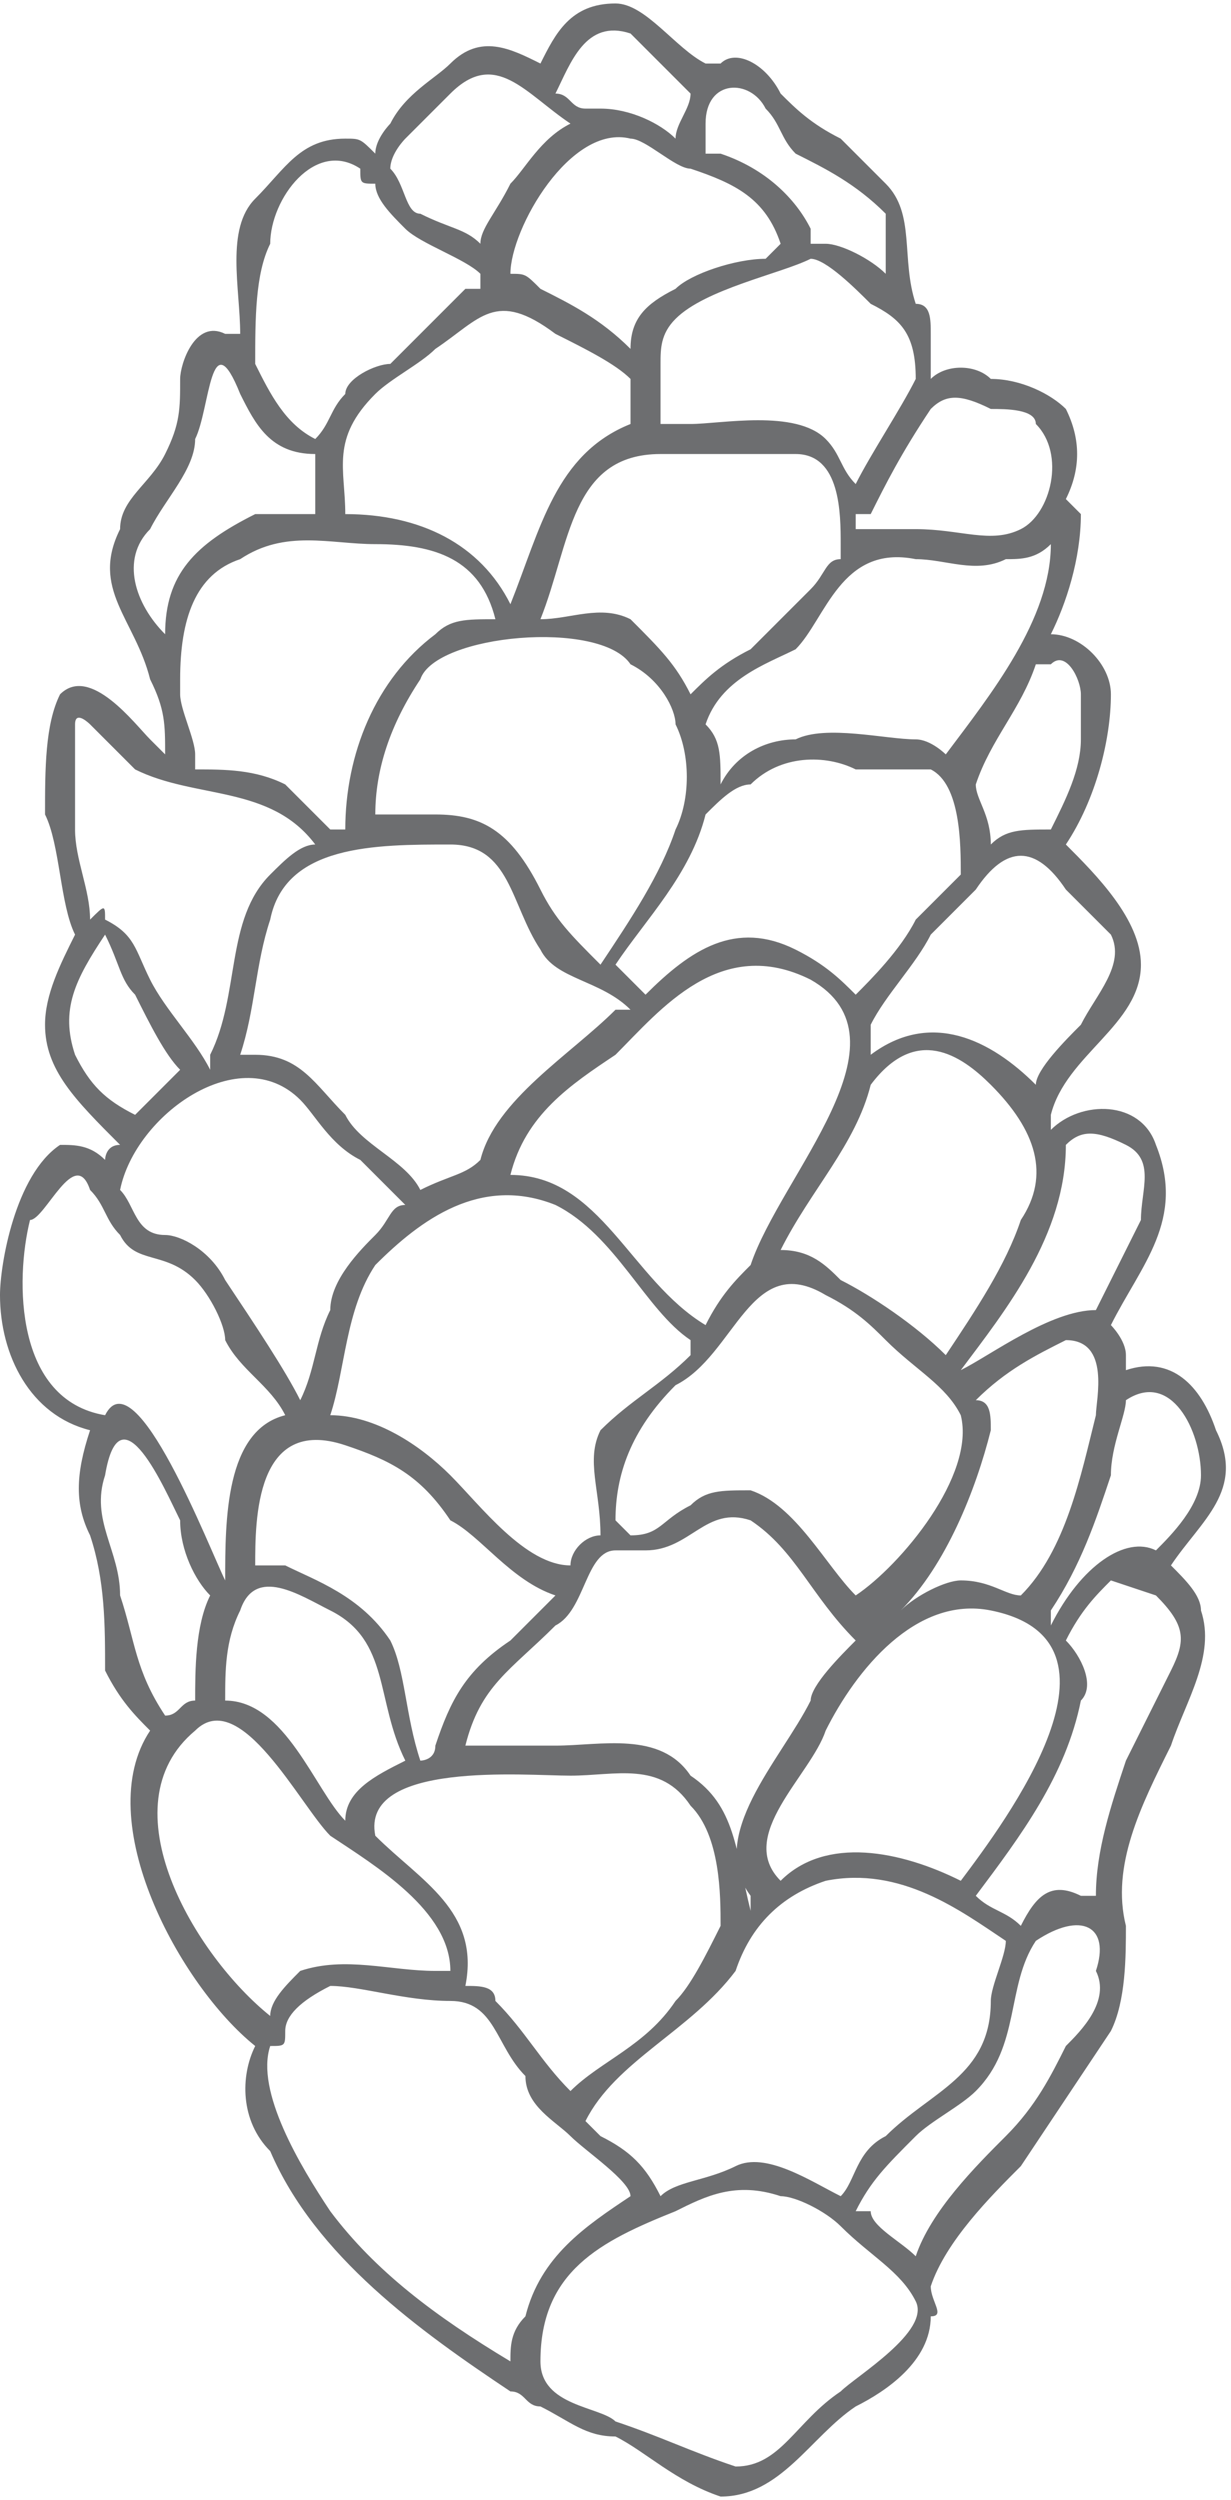 <?xml version="1.0" encoding="UTF-8"?>
<!DOCTYPE svg PUBLIC "-//W3C//DTD SVG 1.1//EN" "http://www.w3.org/Graphics/SVG/1.1/DTD/svg11.dtd">
<!-- Creator: CorelDRAW X7 -->
<svg xmlns="http://www.w3.org/2000/svg" xml:space="preserve" width="1.532in" height="3.11in" version="1.1" style="shape-rendering:geometricPrecision; text-rendering:geometricPrecision; image-rendering:optimizeQuality; fill-rule:evenodd; clip-rule:evenodd"
viewBox="0 0 82 166"
 xmlns:xlink="http://www.w3.org/1999/xlink">
 <defs>
  <style type="text/css">
   <![CDATA[
    .fil0 {fill:#6D6E70;fill-rule:nonzero}
   ]]>
  </style>
 </defs>
 <g id="__x0023_Layer_x0020_1">

  <path class="fil0" d="M6 95c-1,3 -1,5 0,7 1,3 1,6 1,9 1,2 2,3 3,4 -4,6 2,17 7,21 -1,2 -1,5 1,7 3,7 10,12 16,16 1,0 1,1 2,1 2,1 3,2 5,2 2,1 4,3 7,4 0,0 0,0 0,0 4,0 6,-4 9,-6 2,-1 5,-3 5,-6 1,0 0,-1 0,-2 1,-3 4,-6 6,-8 2,-3 4,-6 6,-9 1,-2 1,-5 1,-7 0,0 0,0 0,0 -1,-4 1,-8 3,-12 1,-3 3,-6 2,-9 0,-1 -1,-2 -2,-3 2,-3 5,-5 3,-9 -1,-3 -3,-5 -6,-4 0,-1 0,-1 0,-1 0,-1 -1,-2 -1,-2 2,-4 5,-7 3,-12 -1,-3 -5,-3 -7,-1 0,-1 0,-1 0,-1 0,0 0,0 0,0 1,-4 6,-6 6,-10 0,-3 -3,-6 -5,-8 0,0 0,0 0,0 2,-3 3,-7 3,-10 0,-2 -2,-4 -4,-4 1,-2 2,-5 2,-8 0,0 -1,-1 -1,-1 1,-2 1,-4 0,-6 -1,-1 -3,-2 -5,-2 -1,-1 -3,-1 -4,0 0,-1 0,-2 0,-3 0,-1 0,-2 -1,-2 0,0 0,0 0,0 -1,-3 0,-6 -2,-8 -1,-1 -2,-2 -3,-3 -2,-1 -3,-2 -4,-3 -1,-2 -3,-3 -4,-2 -1,0 -1,0 -1,0 -2,-1 -4,-4 -6,-4 -3,0 -4,2 -5,4 -2,-1 -4,-2 -6,0 -1,1 -3,2 -4,4 0,0 -1,1 -1,2 -1,-1 -1,-1 -2,-1 -3,0 -4,2 -6,4 -2,2 -1,6 -1,9 -1,0 -1,0 -1,0 -2,-1 -3,2 -3,3 0,2 0,3 -1,5 -1,2 -3,3 -3,5 -2,4 1,6 2,10 1,2 1,3 1,5 0,0 -1,-1 -1,-1 -1,-1 -4,-5 -6,-3 -1,2 -1,5 -1,8 1,2 1,6 2,8 -1,2 -2,4 -2,6 0,3 2,5 5,8 -1,0 -1,1 -1,1 -1,-1 -2,-1 -3,-1 -3,2 -4,8 -4,10 0,4 2,8 6,9zm2 11l0 0c0,-3 -2,-5 -1,-8 1,-6 4,1 5,3 0,2 1,4 2,5 0,0 0,0 0,0 -1,2 -1,5 -1,7 0,0 0,0 0,0 -1,0 -1,1 -2,1 -2,-3 -2,-5 -3,-8zm4 -61l0 0c0,-4 1,-7 4,-8 3,-2 6,-1 9,-1 4,0 7,1 8,5 -2,0 -3,0 -4,1 -4,3 -6,8 -6,13 0,0 -1,0 -1,0 -1,-1 -2,-2 -3,-3 -2,-1 -4,-1 -6,-1 0,0 0,0 0,-1 0,-1 -1,-3 -1,-4 0,0 0,-1 0,-1 0,0 0,0 0,0zm52 13l0 0c-1,1 -2,2 -3,3 -1,2 -3,4 -4,5 -1,-1 -2,-2 -4,-3 -4,-2 -7,0 -10,3 -1,-1 -1,-1 -2,-2 2,-3 5,-6 6,-10 0,0 0,0 0,0 1,-1 2,-2 3,-2 2,-2 5,-2 7,-1 2,0 3,0 5,0 2,1 2,5 2,7 0,0 0,0 0,0zm1 35l0 0c2,-2 4,-3 6,-4 3,0 2,4 2,5 -1,4 -2,9 -5,12 -1,0 -2,-1 -4,-1 -1,0 -3,1 -4,2 3,-3 5,-8 6,-12 0,-1 0,-2 -1,-2zm-40 29l0 0c0,0 0,0 0,0 -1,-5 10,-4 13,-4 3,0 6,-1 8,2 2,2 2,6 2,8 -1,2 -2,4 -3,5 -2,3 -5,4 -7,6 -2,-2 -3,-4 -5,-6 0,-1 -1,-1 -2,-1 1,-5 -3,-7 -6,-10zm25 4l0 0c0,0 0,0 0,1 -1,-4 -1,-7 -4,-9 -2,-3 -6,-2 -9,-2 -2,0 -4,0 -6,0 1,-4 3,-5 6,-8 2,-1 2,-5 4,-5 1,0 2,0 2,0 3,0 4,-3 7,-2 3,2 4,5 7,8 -1,1 -3,3 -3,4 -2,4 -7,9 -4,13zm-1 5l0 0c1,-3 3,-5 6,-6 5,-1 9,2 12,4 0,1 -1,3 -1,4 0,5 -4,6 -7,9 -2,1 -2,3 -3,4 -2,-1 -5,-3 -7,-2 -2,1 -4,1 -5,2 -1,-2 -2,-3 -4,-4 0,0 -1,-1 -1,-1 2,-4 7,-6 10,-10zm15 -6l0 0c-4,-2 -9,-3 -12,0 0,0 0,0 0,0 -3,-3 2,-7 3,-10 2,-4 6,-9 11,-8 10,2 1,14 -2,18zm-7 -19l0 0c-2,-2 -4,-6 -7,-7 -2,0 -3,0 -4,1 -2,1 -2,2 -4,2 0,0 -1,-1 -1,-1 0,-3 1,-6 4,-9 4,-2 5,-9 10,-6 2,1 3,2 4,3 2,2 4,3 5,5 1,4 -4,10 -7,12zm-10 -18l0 0c-5,-3 -7,-10 -13,-10 1,-4 4,-6 7,-8 3,-3 7,-8 13,-5 7,4 -2,13 -4,19 0,0 0,0 0,0 -1,1 -2,2 -3,4zm16 2l0 0c-2,-2 -5,-4 -7,-5 -1,-1 -2,-2 -4,-2 2,-4 5,-7 6,-11 0,0 0,0 0,0 0,0 0,0 0,0 3,-4 6,-2 8,0 3,3 4,6 2,9 -1,3 -3,6 -5,9zm-23 -26l0 0c-2,-2 -3,-3 -4,-5 -2,-4 -4,-5 -7,-5 -2,0 -3,0 -4,0 0,-3 1,-6 3,-9 1,-3 12,-4 14,-1 2,1 3,3 3,4 0,0 0,0 0,0 1,2 1,5 0,7 -1,3 -3,6 -5,9zm2 -23l0 0c-2,-1 -4,0 -6,0 2,-5 2,-11 8,-11 2,0 4,0 6,0 1,0 2,0 3,0 3,0 3,4 3,6 0,0 0,0 0,1 -1,0 -1,1 -2,2 -1,1 -3,3 -4,4 -2,1 -3,2 -4,3 -1,-2 -2,-3 -4,-5zm-6 -22l0 0c-1,-1 -1,-1 -2,-1 0,-3 4,-10 8,-9 1,0 3,2 4,2 3,1 5,2 6,5 0,0 -1,1 -1,1 -2,0 -5,1 -6,2 -2,1 -3,2 -3,4 -2,-2 -4,-3 -6,-4zm1 3l0 0c2,1 4,2 5,3 0,1 0,2 0,3 -5,2 -6,7 -8,12 -2,-4 -6,-6 -11,-6 0,-3 -1,-5 2,-8 1,-1 3,-2 4,-3 3,-2 4,-4 8,-1zm-7 34l0 0c4,0 4,4 6,7 1,2 4,2 6,4 0,0 0,0 -1,0 -3,3 -8,6 -9,10 -1,1 -2,1 -4,2 -1,-2 -4,-3 -5,-5 -2,-2 -3,-4 -6,-4 0,0 0,0 -1,0 1,-3 1,-6 2,-9 1,-5 7,-5 12,-5zm7 24l0 0c4,2 6,7 9,9 0,1 0,1 0,1 -2,2 -4,3 -6,5 -1,2 0,4 0,7 -1,0 -2,1 -2,2 0,0 0,0 0,0 -3,0 -6,-4 -8,-6 -2,-2 -5,-4 -8,-4 1,-3 1,-7 3,-10 3,-3 7,-6 12,-4zm-14 16l0 0c3,1 5,2 7,5 2,1 4,4 7,5 -1,1 -2,2 -3,3 -3,2 -4,4 -5,7 0,1 -1,1 -1,1 -1,-3 -1,-6 -2,-8 -2,-3 -5,-4 -7,-5 -1,0 -1,0 -2,0 0,-3 0,-10 6,-8zm-1 11l0 0c4,2 3,6 5,10 -2,1 -4,2 -4,4 -2,-2 -4,-8 -8,-8 0,-2 0,-4 1,-6 1,-3 4,-1 6,0zm-9 8l0 0c3,-3 7,5 9,7 3,2 8,5 8,9 -1,0 -1,0 -1,0 -3,0 -6,-1 -9,0 -1,1 -2,2 -2,3 -5,-4 -11,-14 -5,-19zm22 39l0 0c-1,1 -1,2 -1,3 -5,-3 -9,-6 -12,-10 -2,-3 -5,-8 -4,-11 1,0 1,0 1,-1 0,-1 1,-2 3,-3 2,0 5,1 8,1 3,0 3,3 5,5 0,2 2,3 3,4 1,1 4,3 4,4 -3,2 -6,4 -7,8zm21 5l0 0c-3,2 -4,5 -7,5 0,0 0,0 0,0 -3,-1 -5,-2 -8,-3 -1,-1 -5,-1 -5,-4 0,-6 4,-8 9,-10 2,-1 4,-2 7,-1 1,0 3,1 4,2 0,0 0,0 0,0 2,2 4,3 5,5 1,2 -4,5 -5,6zm17 -28l0 0c1,2 -1,4 -2,5 -1,2 -2,4 -4,6 -2,2 -5,5 -6,8 -1,-1 -3,-2 -3,-3 0,0 0,0 -1,0 1,-2 2,-3 4,-5 1,-1 3,-2 4,-3 3,-3 2,-7 4,-10 3,-2 5,-1 4,2zm5 -20l0 0c-1,2 -2,4 -3,6 -1,3 -2,6 -2,9 0,0 0,0 -1,0 -2,-1 -3,0 -4,2 -1,-1 -2,-1 -3,-2 3,-4 6,-8 7,-13 1,-1 0,-3 -1,-4 0,0 0,0 0,0 1,-2 2,-3 3,-4l3 1c2,2 2,3 1,5zm-3 -18l0 0c3,-2 5,2 5,5 0,2 -2,4 -3,5 -2,-1 -5,1 -7,5 0,-1 0,-1 0,-1 2,-3 3,-6 4,-9 0,-2 1,-4 1,-5zm-4 -17l0 0c1,-1 2,-1 4,0 2,1 1,3 1,5 -1,2 -2,4 -3,6 -3,0 -7,3 -9,4 0,0 0,0 0,0 3,-4 7,-9 7,-15zm3 -14l0 0c1,2 -1,4 -2,6 -1,1 -3,3 -3,4 -3,-3 -7,-5 -11,-2 0,-1 0,-1 0,-2 0,0 0,0 0,0 1,-2 3,-4 4,-6 1,-1 2,-2 3,-3 2,-3 4,-3 6,0 1,1 2,2 3,3zm-2 -16l0 0c0,1 0,2 0,3 0,2 -1,4 -2,6 -2,0 -3,0 -4,1 0,-2 -1,-3 -1,-4 1,-3 3,-5 4,-8 0,0 1,0 1,0 1,-1 2,1 2,2zm-9 4l0 0c0,0 -1,-1 -2,-1 -2,0 -6,-1 -8,0 -2,0 -4,1 -5,3 0,-2 0,-3 -1,-4 1,-3 4,-4 6,-5 2,-2 3,-7 8,-6 2,0 4,1 6,0 1,0 2,0 3,-1 0,5 -4,10 -7,14zm-1 -23l0 0c1,-1 2,-1 4,0 1,0 3,0 3,1 2,2 1,6 -1,7 -2,1 -4,0 -7,0 -1,0 -3,0 -4,0 0,0 0,0 0,-1 1,0 1,0 1,0 1,-2 2,-4 4,-7 0,0 0,0 0,0zm-1 -2l0 0c-1,2 -3,5 -4,7 -1,-1 -1,-2 -2,-3 -2,-2 -7,-1 -9,-1 -1,0 -2,0 -2,0 0,-1 0,-2 0,-3 0,0 0,0 0,-1 0,-1 0,-2 1,-3 2,-2 7,-3 9,-4 1,0 3,2 4,3 2,1 3,2 3,5zm-10 -18l0 0c1,1 1,2 2,3 2,1 4,2 6,4 0,1 0,3 0,4 -1,-1 -3,-2 -4,-2 0,0 -1,0 -1,0 0,0 0,0 0,-1 -1,-2 -3,-4 -6,-5 0,0 -1,0 -1,0 0,-1 0,-2 0,-2 0,-3 3,-3 4,-1zm-9 -5l0 0c1,1 3,3 4,4 0,0 0,0 0,0 0,1 -1,2 -1,3 -1,-1 -3,-2 -5,-2 0,0 -1,0 -1,0 -1,0 -1,-1 -2,-1 1,-2 2,-5 5,-4zm-15 7l0 0c1,-1 2,-2 3,-3 3,-3 5,0 8,2 -2,1 -3,3 -4,4 -1,2 -2,3 -2,4 -1,-1 -2,-1 -4,-2 -1,0 -1,-2 -2,-3 0,-1 1,-2 1,-2zm-10 15l0 0c0,-3 0,-6 1,-8 0,-3 3,-7 6,-5 0,1 0,1 1,1 0,1 1,2 2,3 1,1 4,2 5,3 0,1 0,1 0,1 0,0 -1,0 -1,0 -2,2 -3,3 -5,5 -1,0 -3,1 -3,2 -1,1 -1,2 -2,3 -2,-1 -3,-3 -4,-5 0,0 0,0 0,0zm-7 11l0 0c1,-2 3,-4 3,-6 1,-2 1,-8 3,-3 1,2 2,4 5,4 0,0 0,0 0,0 0,2 0,3 0,4 -1,0 -2,0 -4,0 -4,2 -6,4 -6,8 -2,-2 -3,-5 -1,-7zm-5 20l0 0c0,-2 0,-4 0,-7 0,-1 1,0 1,0 1,1 2,2 3,3 4,2 9,1 12,5 -1,0 -2,1 -3,2 -3,3 -2,8 -4,12 0,0 0,0 0,0 0,0 0,1 0,1 -1,-2 -3,-4 -4,-6 -1,-2 -1,-3 -3,-4 0,-1 0,-1 -1,0 0,-2 -1,-4 -1,-6zm0 15l0 0c-1,-3 0,-5 2,-8 1,2 1,3 2,4 1,2 2,4 3,5 -1,1 -2,2 -3,3 -2,-1 -3,-2 -4,-4zm3 9l0 0c1,-5 8,-10 12,-6 1,1 2,3 4,4 1,1 2,2 3,3 -1,0 -1,1 -2,2 -1,1 -3,3 -3,5 -1,2 -1,4 -2,6 -1,-2 -3,-5 -5,-8 -1,-2 -3,-3 -4,-3 -2,0 -2,-2 -3,-3 0,0 0,0 0,0zm-6 2l0 0c1,0 3,-5 4,-2 1,1 1,2 2,3 1,2 3,1 5,3 1,1 2,3 2,4 1,2 3,3 4,5 -4,1 -4,7 -4,11 0,0 0,0 0,0 -1,-2 -6,-15 -8,-11 -6,-1 -6,-9 -5,-13z"/>
 </g>
</svg>

